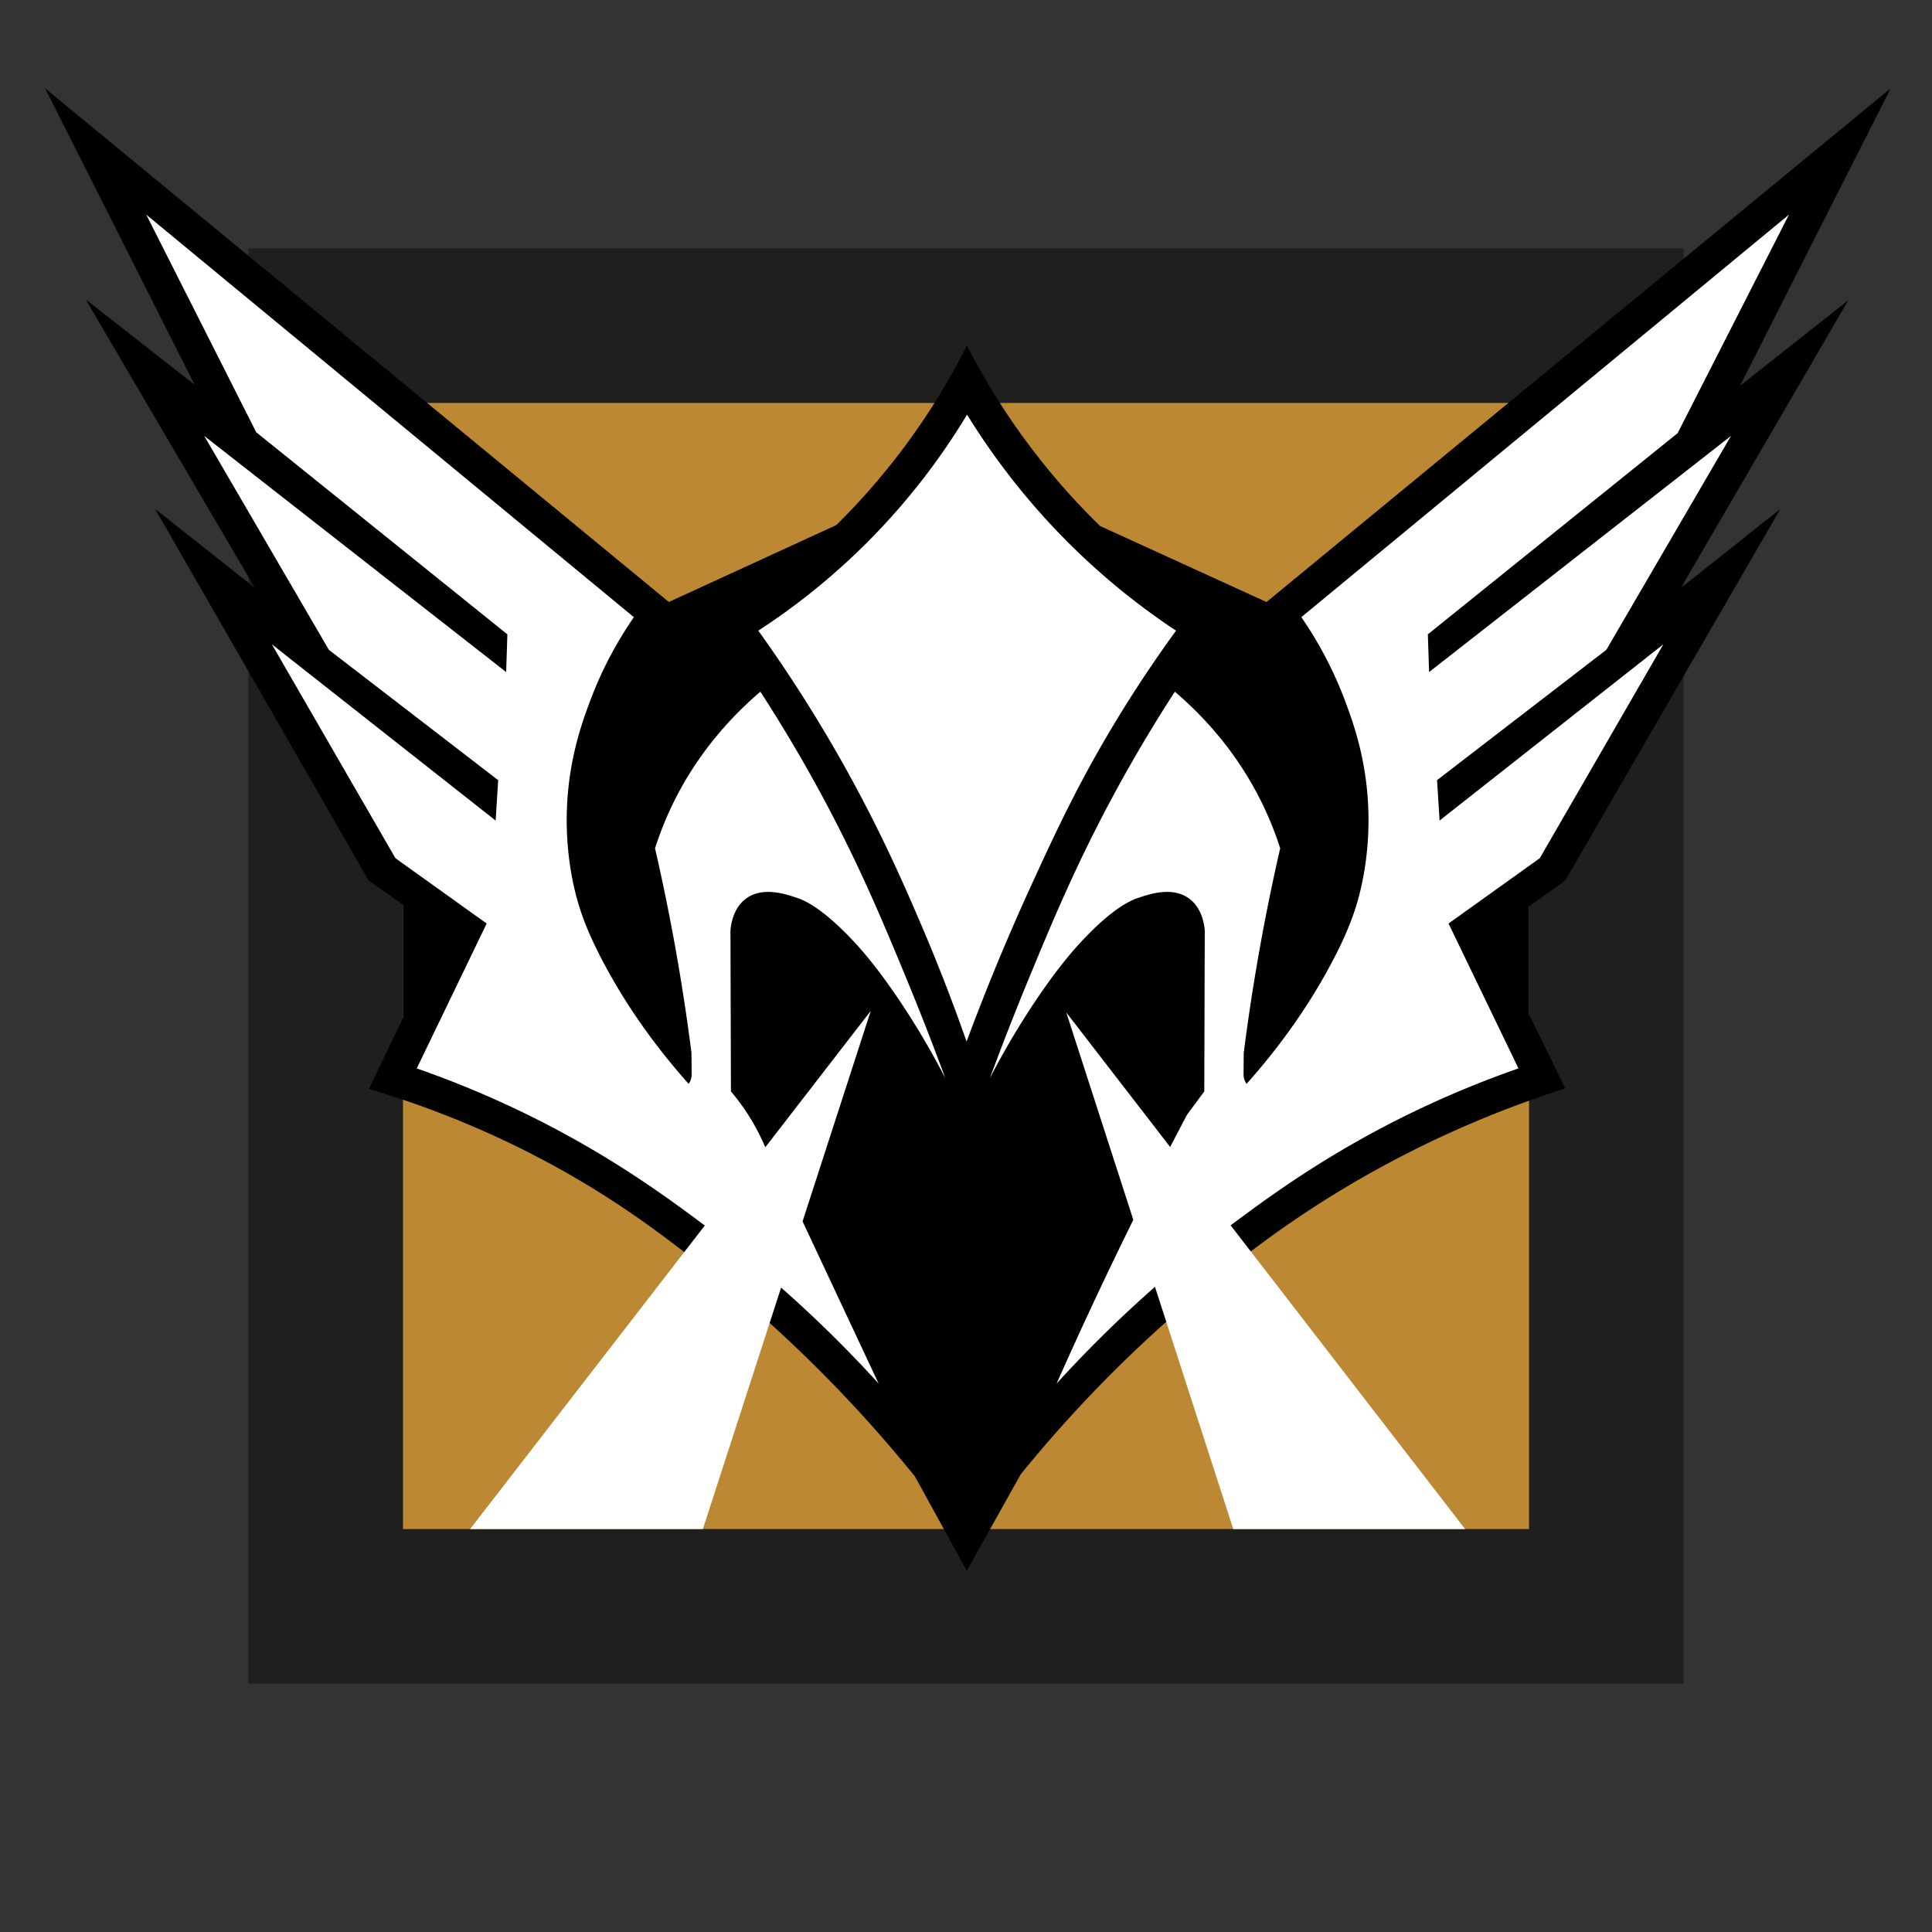 <svg xmlns="http://www.w3.org/2000/svg" xml:space="preserve" style="enable-background:new 0 0 350 350" viewBox="0 0 350 350"><rect x="0" y="0" width="350" height="350" fill="#333333" stroke="none"/><switch><g><path d="M45 45h260v260H45z" style="opacity:.4"/><path d="M73 73h204v204H73z" style="fill:#bd8833"/><path d="M66.833 197.278a170.186 170.186 0 0 1 28.722 11.389c14.787 7.482 24.708 15.224 31.889 20.889 10.567 8.337 24.332 20.657 38.306 37.917l9.396 17.09 9.771-17.479a237.49 237.49 0 0 1 27.25-28.417c7.294-6.438 18.978-16.633 36.583-26.438a189.634 189.634 0 0 1 34.812-15.042L277 183.749v-19.542l6.562-4.708 38.979-67.306-18.041 14.328 30.347-52.132-19.625 15.5L342.514 16l-113.076 93.062-30.146-13.771a125.118 125.118 0 0 1-24.125-32.694A123.56 123.56 0 0 1 151.5 95.124l-30.333 13.931L8.167 16 35.25 69.694 15.528 54.25l30.625 52.222-18.055-14.28 38.68 67.308L73 163.889v20.528l-6.167 12.861z"/><path d="m26.5 38.889 88.333 72.917a69.74 69.74 0 0 0-7.861 15c-1.536 4.076-4.221 11.399-4.306 21.278-.066 7.65 1.458 13.345 1.958 15.097.765 2.681 1.969 6.057 4.75 11.292 2.891 5.44 7.666 13.225 15.375 21.875.105-.144.217-.324.312-.542a2.947 2.947 0 0 0 .239-1.313l-.03-3.729a380.054 380.054 0 0 0-6.604-37.083 60.683 60.683 0 0 1 3.111-7.819c4.625-9.618 10.975-16.287 15.972-20.556a272.944 272.944 0 0 1 11.164 18.845c6.713 12.454 10.999 22.745 15.225 32.967a504.3 504.3 0 0 1 7.111 18.188 143.513 143.513 0 0 0-6.806-11.778c-4.763-7.409-8.186-11.235-9.278-12.431-6.183-6.77-9.65-8.063-10.833-8.458-2.105-.702-6.263-2.09-9.259.209-2.278 1.748-2.659 4.687-2.745 5.708l.087 29.166a39.264 39.264 0 0 1 6.24 10.156l6.677 13.26 13.833 29.5a225.743 225.743 0 0 0-32.042-29.042c-7.385-5.499-19.724-14.574-37.903-22.625a180.185 180.185 0 0 0-13.722-5.417l12.667-26.25-16.528-11.833-22.389-38.75 40.542 31.931.458-7.319-30.667-23.611L37 78.972l54.694 42.778.222-6.833-45.5-36.611L26.5 38.889zm297.583 0-88.333 72.917a69.74 69.74 0 0 1 7.861 15c1.536 4.076 4.221 11.399 4.306 21.278.066 7.65-1.458 13.345-1.958 15.097-.765 2.681-1.969 6.057-4.75 11.292-2.891 5.44-7.666 13.225-15.375 21.875a2.854 2.854 0 0 1-.312-.542 2.947 2.947 0 0 1-.239-1.313l.03-3.729a380.054 380.054 0 0 1 6.604-37.083 60.683 60.683 0 0 0-3.111-7.819c-4.625-9.618-10.975-16.287-15.972-20.556a272.944 272.944 0 0 0-11.164 18.845c-6.713 12.454-10.999 22.745-15.225 32.967a504.3 504.3 0 0 0-7.111 18.188 143.513 143.513 0 0 1 6.806-11.778c4.763-7.409 8.186-11.235 9.278-12.431 6.183-6.77 9.65-8.063 10.833-8.458 2.105-.702 6.263-2.09 9.259.209 2.278 1.748 2.659 4.687 2.745 5.708l-.087 29.166-3.125 4.229a785.902 785.902 0 0 0-23.625 48.687 225.743 225.743 0 0 1 32.042-29.042c7.385-5.499 19.724-14.574 37.903-22.625a180.185 180.185 0 0 1 13.722-5.417l-12.667-26.25 16.528-11.833 22.389-38.75-40.542 31.931-.458-7.319 30.667-23.611 22.583-38.75-54.694 42.778-.222-6.833 45.25-36.444 20.164-39.584zM175.194 75.111a121.795 121.795 0 0 1-19.583 24.611 121.59 121.59 0 0 1-18.236 14.528A259.352 259.352 0 0 1 150.222 134c8.21 13.972 13.19 25.448 16.389 32.889a338.099 338.099 0 0 1 8.493 21.799 416.368 416.368 0 0 1 11.8-28.479c4.397-9.586 8.799-19.103 16.04-30.875a231.954 231.954 0 0 1 10.11-15.083 126.46 126.46 0 0 1-17.388-13.861 126.954 126.954 0 0 1-20.472-25.279z" style="fill:#fff"/><path d="m85.167 277 72.583-93.875L127.333 277zm108-93.583L223.417 277h42z" style="fill:#fff"/></g></switch></svg>